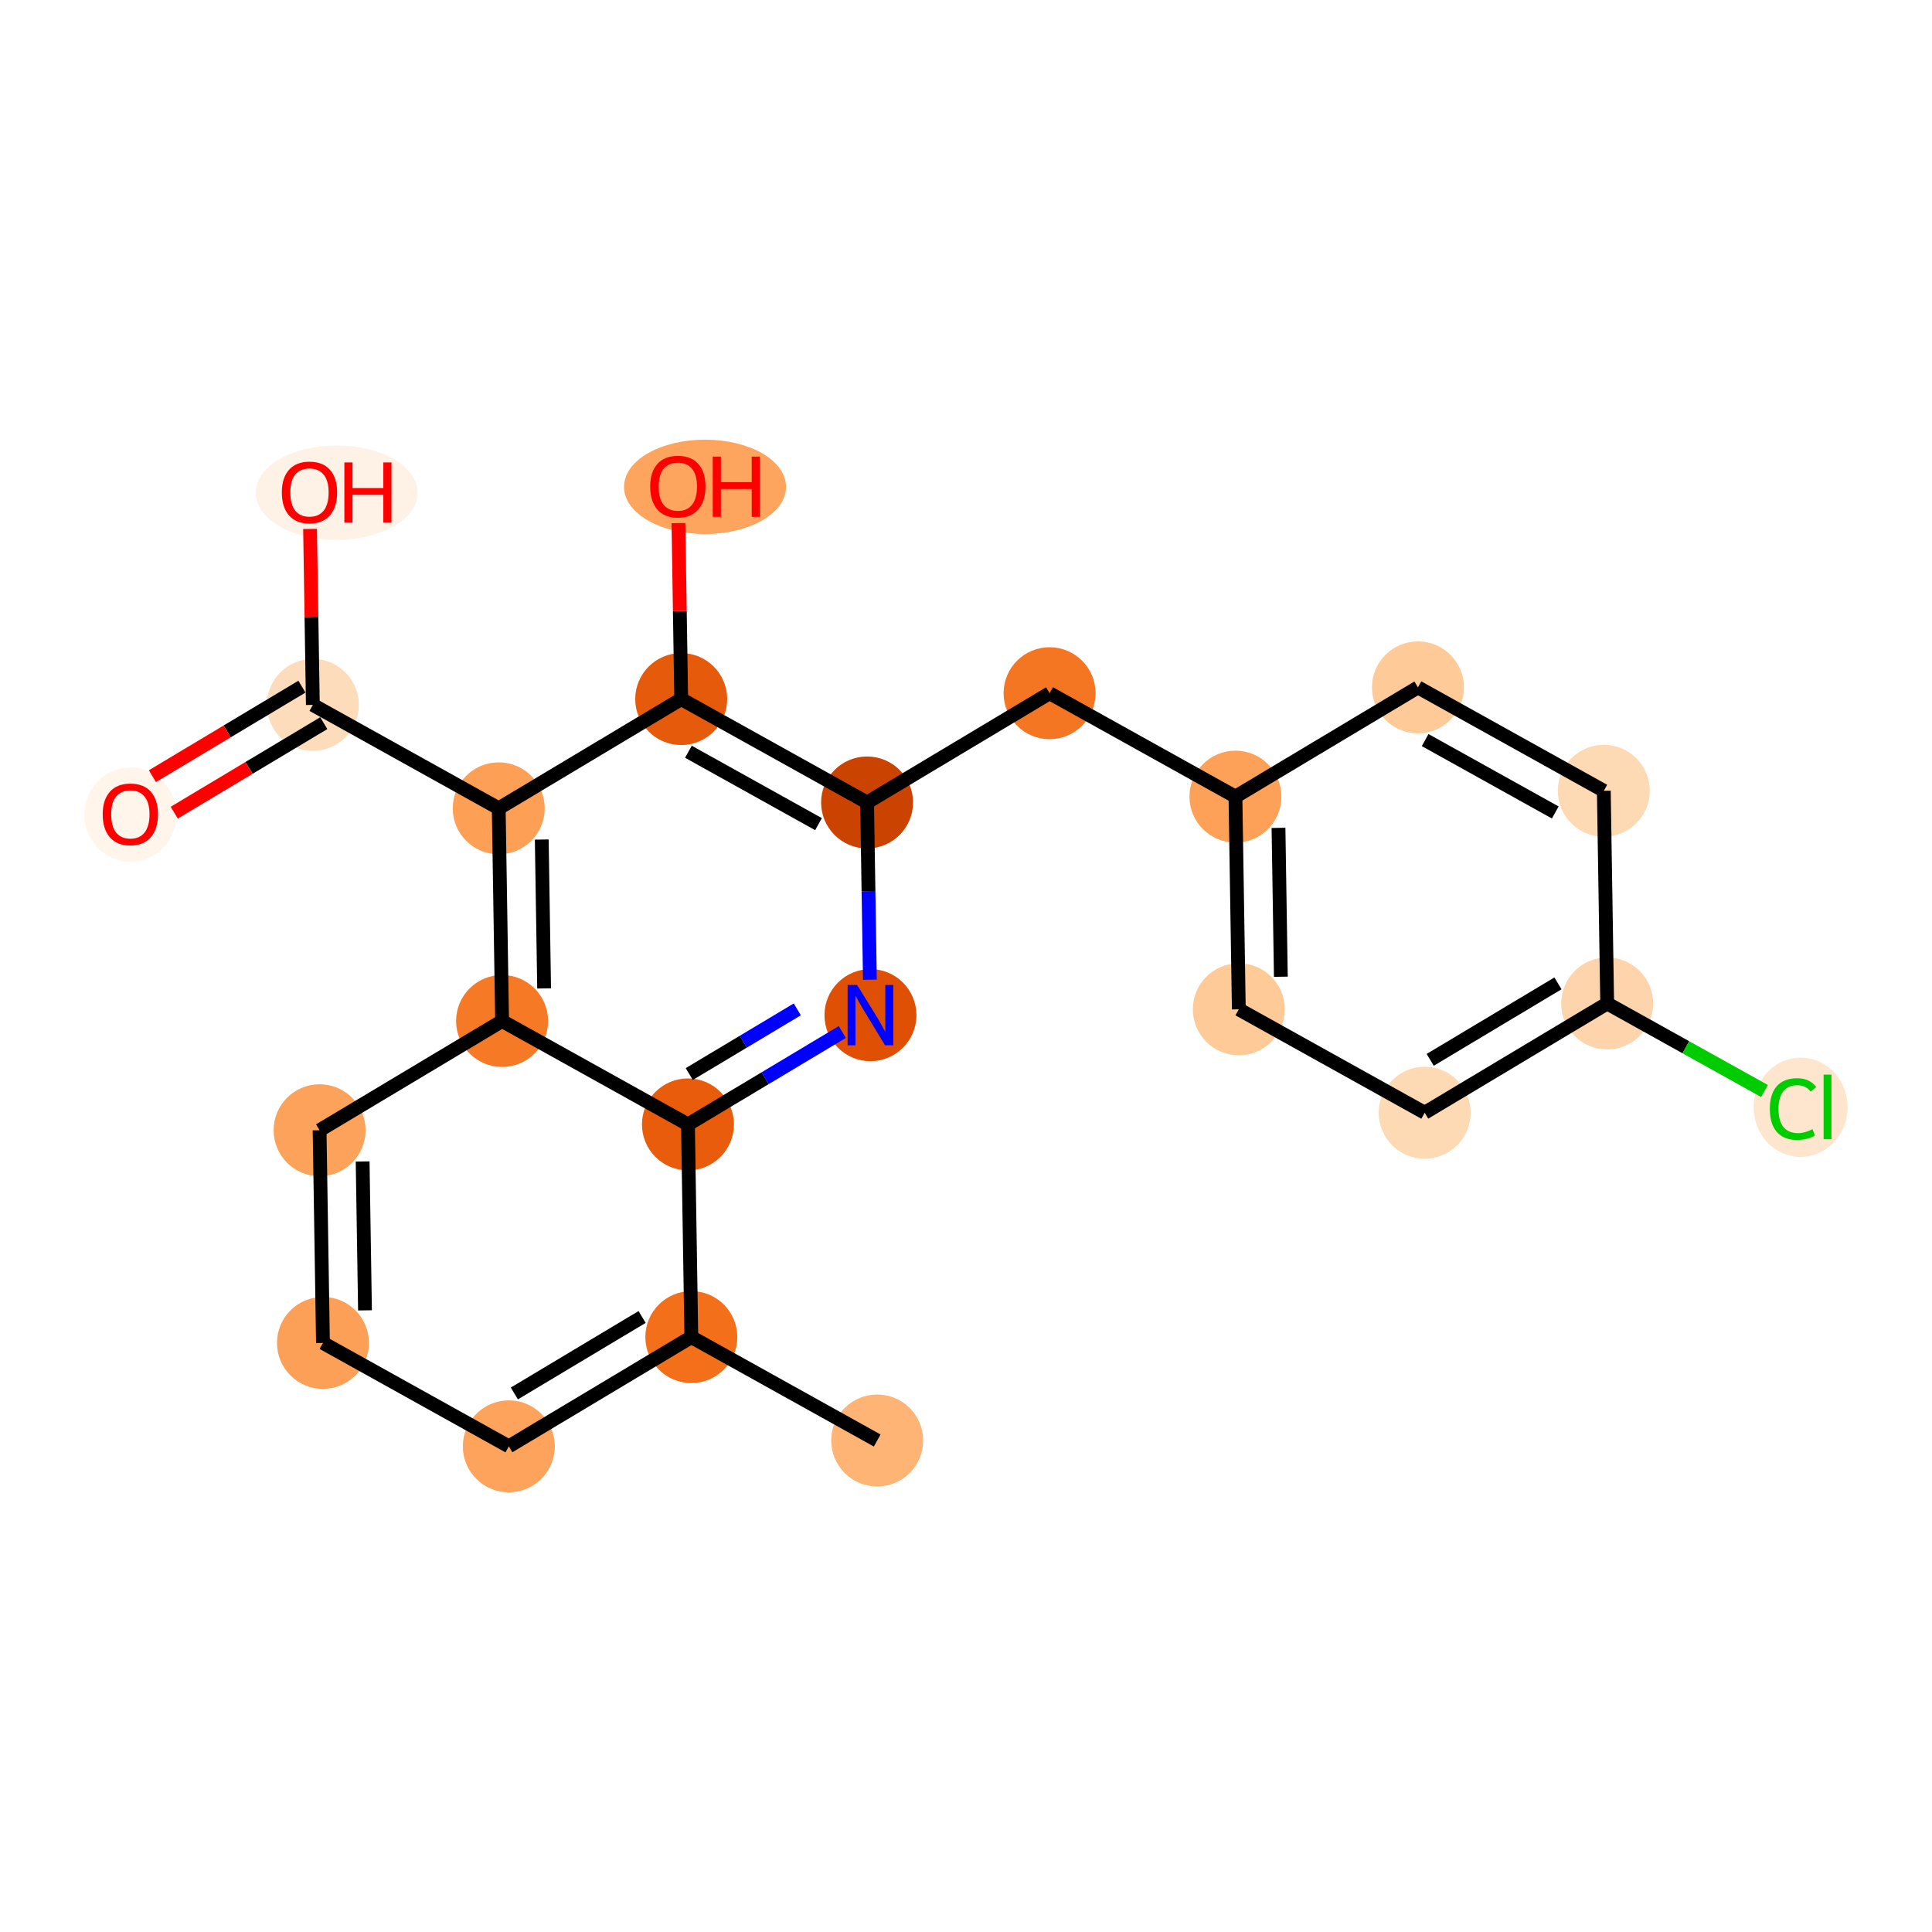 <?xml version='1.0' encoding='iso-8859-1'?>
<svg version='1.1' baseProfile='full'
              xmlns='http://www.w3.org/2000/svg'
                      xmlns:rdkit='http://www.rdkit.org/xml'
                      xmlns:xlink='http://www.w3.org/1999/xlink'
                  xml:space='preserve'
width='280px' height='280px' viewBox='0 0 280 280'>
<!-- END OF HEADER -->
<rect style='opacity:1.0;fill:#FFFFFF;stroke:none' width='280' height='280' x='0' y='0'> </rect>
<ellipse cx='127.13' cy='208.769' rx='6.165' ry='6.165'  style='fill:#FDB474;fill-rule:evenodd;stroke:#FDB474;stroke-width:1.0px;stroke-linecap:butt;stroke-linejoin:miter;stroke-opacity:1' />
<ellipse cx='100.193' cy='193.781' rx='6.165' ry='6.165'  style='fill:#F36F19;fill-rule:evenodd;stroke:#F36F19;stroke-width:1.0px;stroke-linecap:butt;stroke-linejoin:miter;stroke-opacity:1' />
<ellipse cx='73.744' cy='209.615' rx='6.165' ry='6.165'  style='fill:#FDA35B;fill-rule:evenodd;stroke:#FDA35B;stroke-width:1.0px;stroke-linecap:butt;stroke-linejoin:miter;stroke-opacity:1' />
<ellipse cx='46.807' cy='194.627' rx='6.165' ry='6.165'  style='fill:#FDA057;fill-rule:evenodd;stroke:#FDA057;stroke-width:1.0px;stroke-linecap:butt;stroke-linejoin:miter;stroke-opacity:1' />
<ellipse cx='46.318' cy='163.804' rx='6.165' ry='6.165'  style='fill:#FDA25A;fill-rule:evenodd;stroke:#FDA25A;stroke-width:1.0px;stroke-linecap:butt;stroke-linejoin:miter;stroke-opacity:1' />
<ellipse cx='72.767' cy='147.97' rx='6.165' ry='6.165'  style='fill:#F67A26;fill-rule:evenodd;stroke:#F67A26;stroke-width:1.0px;stroke-linecap:butt;stroke-linejoin:miter;stroke-opacity:1' />
<ellipse cx='72.279' cy='117.148' rx='6.165' ry='6.165'  style='fill:#FD9F55;fill-rule:evenodd;stroke:#FD9F55;stroke-width:1.0px;stroke-linecap:butt;stroke-linejoin:miter;stroke-opacity:1' />
<ellipse cx='45.341' cy='102.159' rx='6.165' ry='6.165'  style='fill:#FDDCBB;fill-rule:evenodd;stroke:#FDDCBB;stroke-width:1.0px;stroke-linecap:butt;stroke-linejoin:miter;stroke-opacity:1' />
<ellipse cx='18.892' cy='118.061' rx='6.165' ry='6.339'  style='fill:#FFF5EB;fill-rule:evenodd;stroke:#FFF5EB;stroke-width:1.0px;stroke-linecap:butt;stroke-linejoin:miter;stroke-opacity:1' />
<ellipse cx='48.792' cy='71.405' rx='11.239' ry='6.339'  style='fill:#FEF2E6;fill-rule:evenodd;stroke:#FEF2E6;stroke-width:1.0px;stroke-linecap:butt;stroke-linejoin:miter;stroke-opacity:1' />
<ellipse cx='98.727' cy='101.313' rx='6.165' ry='6.165'  style='fill:#E65A0B;fill-rule:evenodd;stroke:#E65A0B;stroke-width:1.0px;stroke-linecap:butt;stroke-linejoin:miter;stroke-opacity:1' />
<ellipse cx='102.178' cy='70.558' rx='11.239' ry='6.339'  style='fill:#FDA55E;fill-rule:evenodd;stroke:#FDA55E;stroke-width:1.0px;stroke-linecap:butt;stroke-linejoin:miter;stroke-opacity:1' />
<ellipse cx='125.665' cy='116.301' rx='6.165' ry='6.165'  style='fill:#CB4301;fill-rule:evenodd;stroke:#CB4301;stroke-width:1.0px;stroke-linecap:butt;stroke-linejoin:miter;stroke-opacity:1' />
<ellipse cx='152.113' cy='100.467' rx='6.165' ry='6.165'  style='fill:#F57622;fill-rule:evenodd;stroke:#F57622;stroke-width:1.0px;stroke-linecap:butt;stroke-linejoin:miter;stroke-opacity:1' />
<ellipse cx='179.051' cy='115.455' rx='6.165' ry='6.165'  style='fill:#FDA158;fill-rule:evenodd;stroke:#FDA158;stroke-width:1.0px;stroke-linecap:butt;stroke-linejoin:miter;stroke-opacity:1' />
<ellipse cx='179.539' cy='146.278' rx='6.165' ry='6.165'  style='fill:#FDCA98;fill-rule:evenodd;stroke:#FDCA98;stroke-width:1.0px;stroke-linecap:butt;stroke-linejoin:miter;stroke-opacity:1' />
<ellipse cx='206.477' cy='161.266' rx='6.165' ry='6.165'  style='fill:#FDD9B4;fill-rule:evenodd;stroke:#FDD9B4;stroke-width:1.0px;stroke-linecap:butt;stroke-linejoin:miter;stroke-opacity:1' />
<ellipse cx='232.925' cy='145.431' rx='6.165' ry='6.165'  style='fill:#FDD4AB;fill-rule:evenodd;stroke:#FDD4AB;stroke-width:1.0px;stroke-linecap:butt;stroke-linejoin:miter;stroke-opacity:1' />
<ellipse cx='260.96' cy='160.475' rx='6.313' ry='6.696'  style='fill:#FEE6CE;fill-rule:evenodd;stroke:#FEE6CE;stroke-width:1.0px;stroke-linecap:butt;stroke-linejoin:miter;stroke-opacity:1' />
<ellipse cx='232.437' cy='114.609' rx='6.165' ry='6.165'  style='fill:#FDD9B4;fill-rule:evenodd;stroke:#FDD9B4;stroke-width:1.0px;stroke-linecap:butt;stroke-linejoin:miter;stroke-opacity:1' />
<ellipse cx='205.5' cy='99.621' rx='6.165' ry='6.165'  style='fill:#FDCA98;fill-rule:evenodd;stroke:#FDCA98;stroke-width:1.0px;stroke-linecap:butt;stroke-linejoin:miter;stroke-opacity:1' />
<ellipse cx='126.153' cy='147.124' rx='6.165' ry='6.173'  style='fill:#DF5005;fill-rule:evenodd;stroke:#DF5005;stroke-width:1.0px;stroke-linecap:butt;stroke-linejoin:miter;stroke-opacity:1' />
<ellipse cx='99.704' cy='162.958' rx='6.165' ry='6.165'  style='fill:#E85C0C;fill-rule:evenodd;stroke:#E85C0C;stroke-width:1.0px;stroke-linecap:butt;stroke-linejoin:miter;stroke-opacity:1' />
<path class='bond-0 atom-0 atom-1' d='M 127.13,208.769 L 100.193,193.781' style='fill:none;fill-rule:evenodd;stroke:#000000;stroke-width:2.0px;stroke-linecap:butt;stroke-linejoin:miter;stroke-opacity:1' />
<path class='bond-1 atom-1 atom-2' d='M 100.193,193.781 L 73.744,209.615' style='fill:none;fill-rule:evenodd;stroke:#000000;stroke-width:2.0px;stroke-linecap:butt;stroke-linejoin:miter;stroke-opacity:1' />
<path class='bond-1 atom-1 atom-2' d='M 93.059,190.866 L 74.545,201.95' style='fill:none;fill-rule:evenodd;stroke:#000000;stroke-width:2.0px;stroke-linecap:butt;stroke-linejoin:miter;stroke-opacity:1' />
<path class='bond-22 atom-22 atom-1' d='M 99.704,162.958 L 100.193,193.781' style='fill:none;fill-rule:evenodd;stroke:#000000;stroke-width:2.0px;stroke-linecap:butt;stroke-linejoin:miter;stroke-opacity:1' />
<path class='bond-2 atom-2 atom-3' d='M 73.744,209.615 L 46.807,194.627' style='fill:none;fill-rule:evenodd;stroke:#000000;stroke-width:2.0px;stroke-linecap:butt;stroke-linejoin:miter;stroke-opacity:1' />
<path class='bond-3 atom-3 atom-4' d='M 46.807,194.627 L 46.318,163.804' style='fill:none;fill-rule:evenodd;stroke:#000000;stroke-width:2.0px;stroke-linecap:butt;stroke-linejoin:miter;stroke-opacity:1' />
<path class='bond-3 atom-3 atom-4' d='M 52.898,189.906 L 52.556,168.33' style='fill:none;fill-rule:evenodd;stroke:#000000;stroke-width:2.0px;stroke-linecap:butt;stroke-linejoin:miter;stroke-opacity:1' />
<path class='bond-4 atom-4 atom-5' d='M 46.318,163.804 L 72.767,147.97' style='fill:none;fill-rule:evenodd;stroke:#000000;stroke-width:2.0px;stroke-linecap:butt;stroke-linejoin:miter;stroke-opacity:1' />
<path class='bond-5 atom-5 atom-6' d='M 72.767,147.97 L 72.279,117.148' style='fill:none;fill-rule:evenodd;stroke:#000000;stroke-width:2.0px;stroke-linecap:butt;stroke-linejoin:miter;stroke-opacity:1' />
<path class='bond-5 atom-5 atom-6' d='M 78.858,143.249 L 78.516,121.673' style='fill:none;fill-rule:evenodd;stroke:#000000;stroke-width:2.0px;stroke-linecap:butt;stroke-linejoin:miter;stroke-opacity:1' />
<path class='bond-23 atom-22 atom-5' d='M 99.704,162.958 L 72.767,147.97' style='fill:none;fill-rule:evenodd;stroke:#000000;stroke-width:2.0px;stroke-linecap:butt;stroke-linejoin:miter;stroke-opacity:1' />
<path class='bond-6 atom-6 atom-7' d='M 72.279,117.148 L 45.341,102.159' style='fill:none;fill-rule:evenodd;stroke:#000000;stroke-width:2.0px;stroke-linecap:butt;stroke-linejoin:miter;stroke-opacity:1' />
<path class='bond-9 atom-6 atom-10' d='M 72.279,117.148 L 98.727,101.313' style='fill:none;fill-rule:evenodd;stroke:#000000;stroke-width:2.0px;stroke-linecap:butt;stroke-linejoin:miter;stroke-opacity:1' />
<path class='bond-7 atom-7 atom-8' d='M 43.758,99.514 L 32.922,106.001' style='fill:none;fill-rule:evenodd;stroke:#000000;stroke-width:2.0px;stroke-linecap:butt;stroke-linejoin:miter;stroke-opacity:1' />
<path class='bond-7 atom-7 atom-8' d='M 32.922,106.001 L 22.087,112.488' style='fill:none;fill-rule:evenodd;stroke:#FF0000;stroke-width:2.0px;stroke-linecap:butt;stroke-linejoin:miter;stroke-opacity:1' />
<path class='bond-7 atom-7 atom-8' d='M 46.925,104.804 L 36.089,111.291' style='fill:none;fill-rule:evenodd;stroke:#000000;stroke-width:2.0px;stroke-linecap:butt;stroke-linejoin:miter;stroke-opacity:1' />
<path class='bond-7 atom-7 atom-8' d='M 36.089,111.291 L 25.254,117.778' style='fill:none;fill-rule:evenodd;stroke:#FF0000;stroke-width:2.0px;stroke-linecap:butt;stroke-linejoin:miter;stroke-opacity:1' />
<path class='bond-8 atom-7 atom-9' d='M 45.341,102.159 L 45.139,89.408' style='fill:none;fill-rule:evenodd;stroke:#000000;stroke-width:2.0px;stroke-linecap:butt;stroke-linejoin:miter;stroke-opacity:1' />
<path class='bond-8 atom-7 atom-9' d='M 45.139,89.408 L 44.937,76.657' style='fill:none;fill-rule:evenodd;stroke:#FF0000;stroke-width:2.0px;stroke-linecap:butt;stroke-linejoin:miter;stroke-opacity:1' />
<path class='bond-10 atom-10 atom-11' d='M 98.727,101.313 L 98.525,88.562' style='fill:none;fill-rule:evenodd;stroke:#000000;stroke-width:2.0px;stroke-linecap:butt;stroke-linejoin:miter;stroke-opacity:1' />
<path class='bond-10 atom-10 atom-11' d='M 98.525,88.562 L 98.323,75.811' style='fill:none;fill-rule:evenodd;stroke:#FF0000;stroke-width:2.0px;stroke-linecap:butt;stroke-linejoin:miter;stroke-opacity:1' />
<path class='bond-11 atom-10 atom-12' d='M 98.727,101.313 L 125.665,116.301' style='fill:none;fill-rule:evenodd;stroke:#000000;stroke-width:2.0px;stroke-linecap:butt;stroke-linejoin:miter;stroke-opacity:1' />
<path class='bond-11 atom-10 atom-12' d='M 99.77,108.949 L 118.626,119.441' style='fill:none;fill-rule:evenodd;stroke:#000000;stroke-width:2.0px;stroke-linecap:butt;stroke-linejoin:miter;stroke-opacity:1' />
<path class='bond-12 atom-12 atom-13' d='M 125.665,116.301 L 152.113,100.467' style='fill:none;fill-rule:evenodd;stroke:#000000;stroke-width:2.0px;stroke-linecap:butt;stroke-linejoin:miter;stroke-opacity:1' />
<path class='bond-20 atom-12 atom-21' d='M 125.665,116.301 L 125.868,129.145' style='fill:none;fill-rule:evenodd;stroke:#000000;stroke-width:2.0px;stroke-linecap:butt;stroke-linejoin:miter;stroke-opacity:1' />
<path class='bond-20 atom-12 atom-21' d='M 125.868,129.145 L 126.072,141.988' style='fill:none;fill-rule:evenodd;stroke:#0000FF;stroke-width:2.0px;stroke-linecap:butt;stroke-linejoin:miter;stroke-opacity:1' />
<path class='bond-13 atom-13 atom-14' d='M 152.113,100.467 L 179.051,115.455' style='fill:none;fill-rule:evenodd;stroke:#000000;stroke-width:2.0px;stroke-linecap:butt;stroke-linejoin:miter;stroke-opacity:1' />
<path class='bond-14 atom-14 atom-15' d='M 179.051,115.455 L 179.539,146.278' style='fill:none;fill-rule:evenodd;stroke:#000000;stroke-width:2.0px;stroke-linecap:butt;stroke-linejoin:miter;stroke-opacity:1' />
<path class='bond-14 atom-14 atom-15' d='M 185.289,119.981 L 185.631,141.557' style='fill:none;fill-rule:evenodd;stroke:#000000;stroke-width:2.0px;stroke-linecap:butt;stroke-linejoin:miter;stroke-opacity:1' />
<path class='bond-24 atom-20 atom-14' d='M 205.5,99.621 L 179.051,115.455' style='fill:none;fill-rule:evenodd;stroke:#000000;stroke-width:2.0px;stroke-linecap:butt;stroke-linejoin:miter;stroke-opacity:1' />
<path class='bond-15 atom-15 atom-16' d='M 179.539,146.278 L 206.477,161.266' style='fill:none;fill-rule:evenodd;stroke:#000000;stroke-width:2.0px;stroke-linecap:butt;stroke-linejoin:miter;stroke-opacity:1' />
<path class='bond-16 atom-16 atom-17' d='M 206.477,161.266 L 232.925,145.431' style='fill:none;fill-rule:evenodd;stroke:#000000;stroke-width:2.0px;stroke-linecap:butt;stroke-linejoin:miter;stroke-opacity:1' />
<path class='bond-16 atom-16 atom-17' d='M 207.277,153.601 L 225.791,142.517' style='fill:none;fill-rule:evenodd;stroke:#000000;stroke-width:2.0px;stroke-linecap:butt;stroke-linejoin:miter;stroke-opacity:1' />
<path class='bond-17 atom-17 atom-18' d='M 232.925,145.431 L 244.326,151.775' style='fill:none;fill-rule:evenodd;stroke:#000000;stroke-width:2.0px;stroke-linecap:butt;stroke-linejoin:miter;stroke-opacity:1' />
<path class='bond-17 atom-17 atom-18' d='M 244.326,151.775 L 255.726,158.118' style='fill:none;fill-rule:evenodd;stroke:#00CC00;stroke-width:2.0px;stroke-linecap:butt;stroke-linejoin:miter;stroke-opacity:1' />
<path class='bond-18 atom-17 atom-19' d='M 232.925,145.431 L 232.437,114.609' style='fill:none;fill-rule:evenodd;stroke:#000000;stroke-width:2.0px;stroke-linecap:butt;stroke-linejoin:miter;stroke-opacity:1' />
<path class='bond-19 atom-19 atom-20' d='M 232.437,114.609 L 205.5,99.621' style='fill:none;fill-rule:evenodd;stroke:#000000;stroke-width:2.0px;stroke-linecap:butt;stroke-linejoin:miter;stroke-opacity:1' />
<path class='bond-19 atom-19 atom-20' d='M 225.399,117.748 L 206.543,107.257' style='fill:none;fill-rule:evenodd;stroke:#000000;stroke-width:2.0px;stroke-linecap:butt;stroke-linejoin:miter;stroke-opacity:1' />
<path class='bond-21 atom-21 atom-22' d='M 122.072,149.567 L 110.888,156.263' style='fill:none;fill-rule:evenodd;stroke:#0000FF;stroke-width:2.0px;stroke-linecap:butt;stroke-linejoin:miter;stroke-opacity:1' />
<path class='bond-21 atom-21 atom-22' d='M 110.888,156.263 L 99.704,162.958' style='fill:none;fill-rule:evenodd;stroke:#000000;stroke-width:2.0px;stroke-linecap:butt;stroke-linejoin:miter;stroke-opacity:1' />
<path class='bond-21 atom-21 atom-22' d='M 115.55,146.286 L 107.721,150.973' style='fill:none;fill-rule:evenodd;stroke:#0000FF;stroke-width:2.0px;stroke-linecap:butt;stroke-linejoin:miter;stroke-opacity:1' />
<path class='bond-21 atom-21 atom-22' d='M 107.721,150.973 L 99.893,155.66' style='fill:none;fill-rule:evenodd;stroke:#000000;stroke-width:2.0px;stroke-linecap:butt;stroke-linejoin:miter;stroke-opacity:1' />
<path  class='atom-8' d='M 14.885 118.018
Q 14.885 115.922, 15.921 114.751
Q 16.957 113.579, 18.892 113.579
Q 20.828 113.579, 21.864 114.751
Q 22.9 115.922, 22.9 118.018
Q 22.9 120.139, 21.852 121.348
Q 20.804 122.544, 18.892 122.544
Q 16.969 122.544, 15.921 121.348
Q 14.885 120.152, 14.885 118.018
M 18.892 121.557
Q 20.224 121.557, 20.939 120.669
Q 21.667 119.769, 21.667 118.018
Q 21.667 116.304, 20.939 115.441
Q 20.224 114.566, 18.892 114.566
Q 17.561 114.566, 16.833 115.429
Q 16.118 116.292, 16.118 118.018
Q 16.118 119.782, 16.833 120.669
Q 17.561 121.557, 18.892 121.557
' fill='#FF0000'/>
<path  class='atom-9' d='M 40.845 71.362
Q 40.845 69.265, 41.881 68.094
Q 42.917 66.922, 44.853 66.922
Q 46.789 66.922, 47.824 68.094
Q 48.86 69.265, 48.86 71.362
Q 48.86 73.482, 47.812 74.691
Q 46.764 75.887, 44.853 75.887
Q 42.929 75.887, 41.881 74.691
Q 40.845 73.495, 40.845 71.362
M 44.853 74.9
Q 46.184 74.9, 46.9 74.013
Q 47.627 73.112, 47.627 71.362
Q 47.627 69.648, 46.9 68.784
Q 46.184 67.909, 44.853 67.909
Q 43.521 67.909, 42.794 68.772
Q 42.078 69.635, 42.078 71.362
Q 42.078 73.125, 42.794 74.013
Q 43.521 74.9, 44.853 74.9
' fill='#FF0000'/>
<path  class='atom-9' d='M 49.908 67.021
L 51.092 67.021
L 51.092 70.733
L 55.556 70.733
L 55.556 67.021
L 56.739 67.021
L 56.739 75.751
L 55.556 75.751
L 55.556 71.719
L 51.092 71.719
L 51.092 75.751
L 49.908 75.751
L 49.908 67.021
' fill='#FF0000'/>
<path  class='atom-11' d='M 94.231 70.515
Q 94.231 68.419, 95.267 67.248
Q 96.303 66.076, 98.239 66.076
Q 100.175 66.076, 101.211 67.248
Q 102.246 68.419, 102.246 70.515
Q 102.246 72.636, 101.198 73.845
Q 100.15 75.041, 98.239 75.041
Q 96.315 75.041, 95.267 73.845
Q 94.231 72.649, 94.231 70.515
M 98.239 74.054
Q 99.571 74.054, 100.286 73.166
Q 101.013 72.266, 101.013 70.515
Q 101.013 68.801, 100.286 67.938
Q 99.571 67.063, 98.239 67.063
Q 96.907 67.063, 96.18 67.926
Q 95.465 68.789, 95.465 70.515
Q 95.465 72.279, 96.18 73.166
Q 96.907 74.054, 98.239 74.054
' fill='#FF0000'/>
<path  class='atom-11' d='M 103.294 66.175
L 104.478 66.175
L 104.478 69.886
L 108.942 69.886
L 108.942 66.175
L 110.126 66.175
L 110.126 74.905
L 108.942 74.905
L 108.942 70.873
L 104.478 70.873
L 104.478 74.905
L 103.294 74.905
L 103.294 66.175
' fill='#FF0000'/>
<path  class='atom-18' d='M 256.497 160.722
Q 256.497 158.552, 257.508 157.417
Q 258.531 156.27, 260.467 156.27
Q 262.267 156.27, 263.229 157.54
L 262.415 158.206
Q 261.712 157.281, 260.467 157.281
Q 259.148 157.281, 258.445 158.169
Q 257.754 159.045, 257.754 160.722
Q 257.754 162.448, 258.469 163.336
Q 259.197 164.224, 260.603 164.224
Q 261.564 164.224, 262.686 163.644
L 263.032 164.569
Q 262.575 164.865, 261.885 165.037
Q 261.194 165.21, 260.43 165.21
Q 258.531 165.21, 257.508 164.051
Q 256.497 162.892, 256.497 160.722
' fill='#00CC00'/>
<path  class='atom-18' d='M 264.289 155.74
L 265.424 155.74
L 265.424 165.099
L 264.289 165.099
L 264.289 155.74
' fill='#00CC00'/>
<path  class='atom-21' d='M 124.224 142.759
L 127.084 147.383
Q 127.368 147.839, 127.824 148.665
Q 128.28 149.491, 128.305 149.541
L 128.305 142.759
L 129.464 142.759
L 129.464 151.489
L 128.268 151.489
L 125.198 146.433
Q 124.84 145.841, 124.458 145.163
Q 124.088 144.485, 123.977 144.275
L 123.977 151.489
L 122.843 151.489
L 122.843 142.759
L 124.224 142.759
' fill='#0000FF'/>
</svg>
